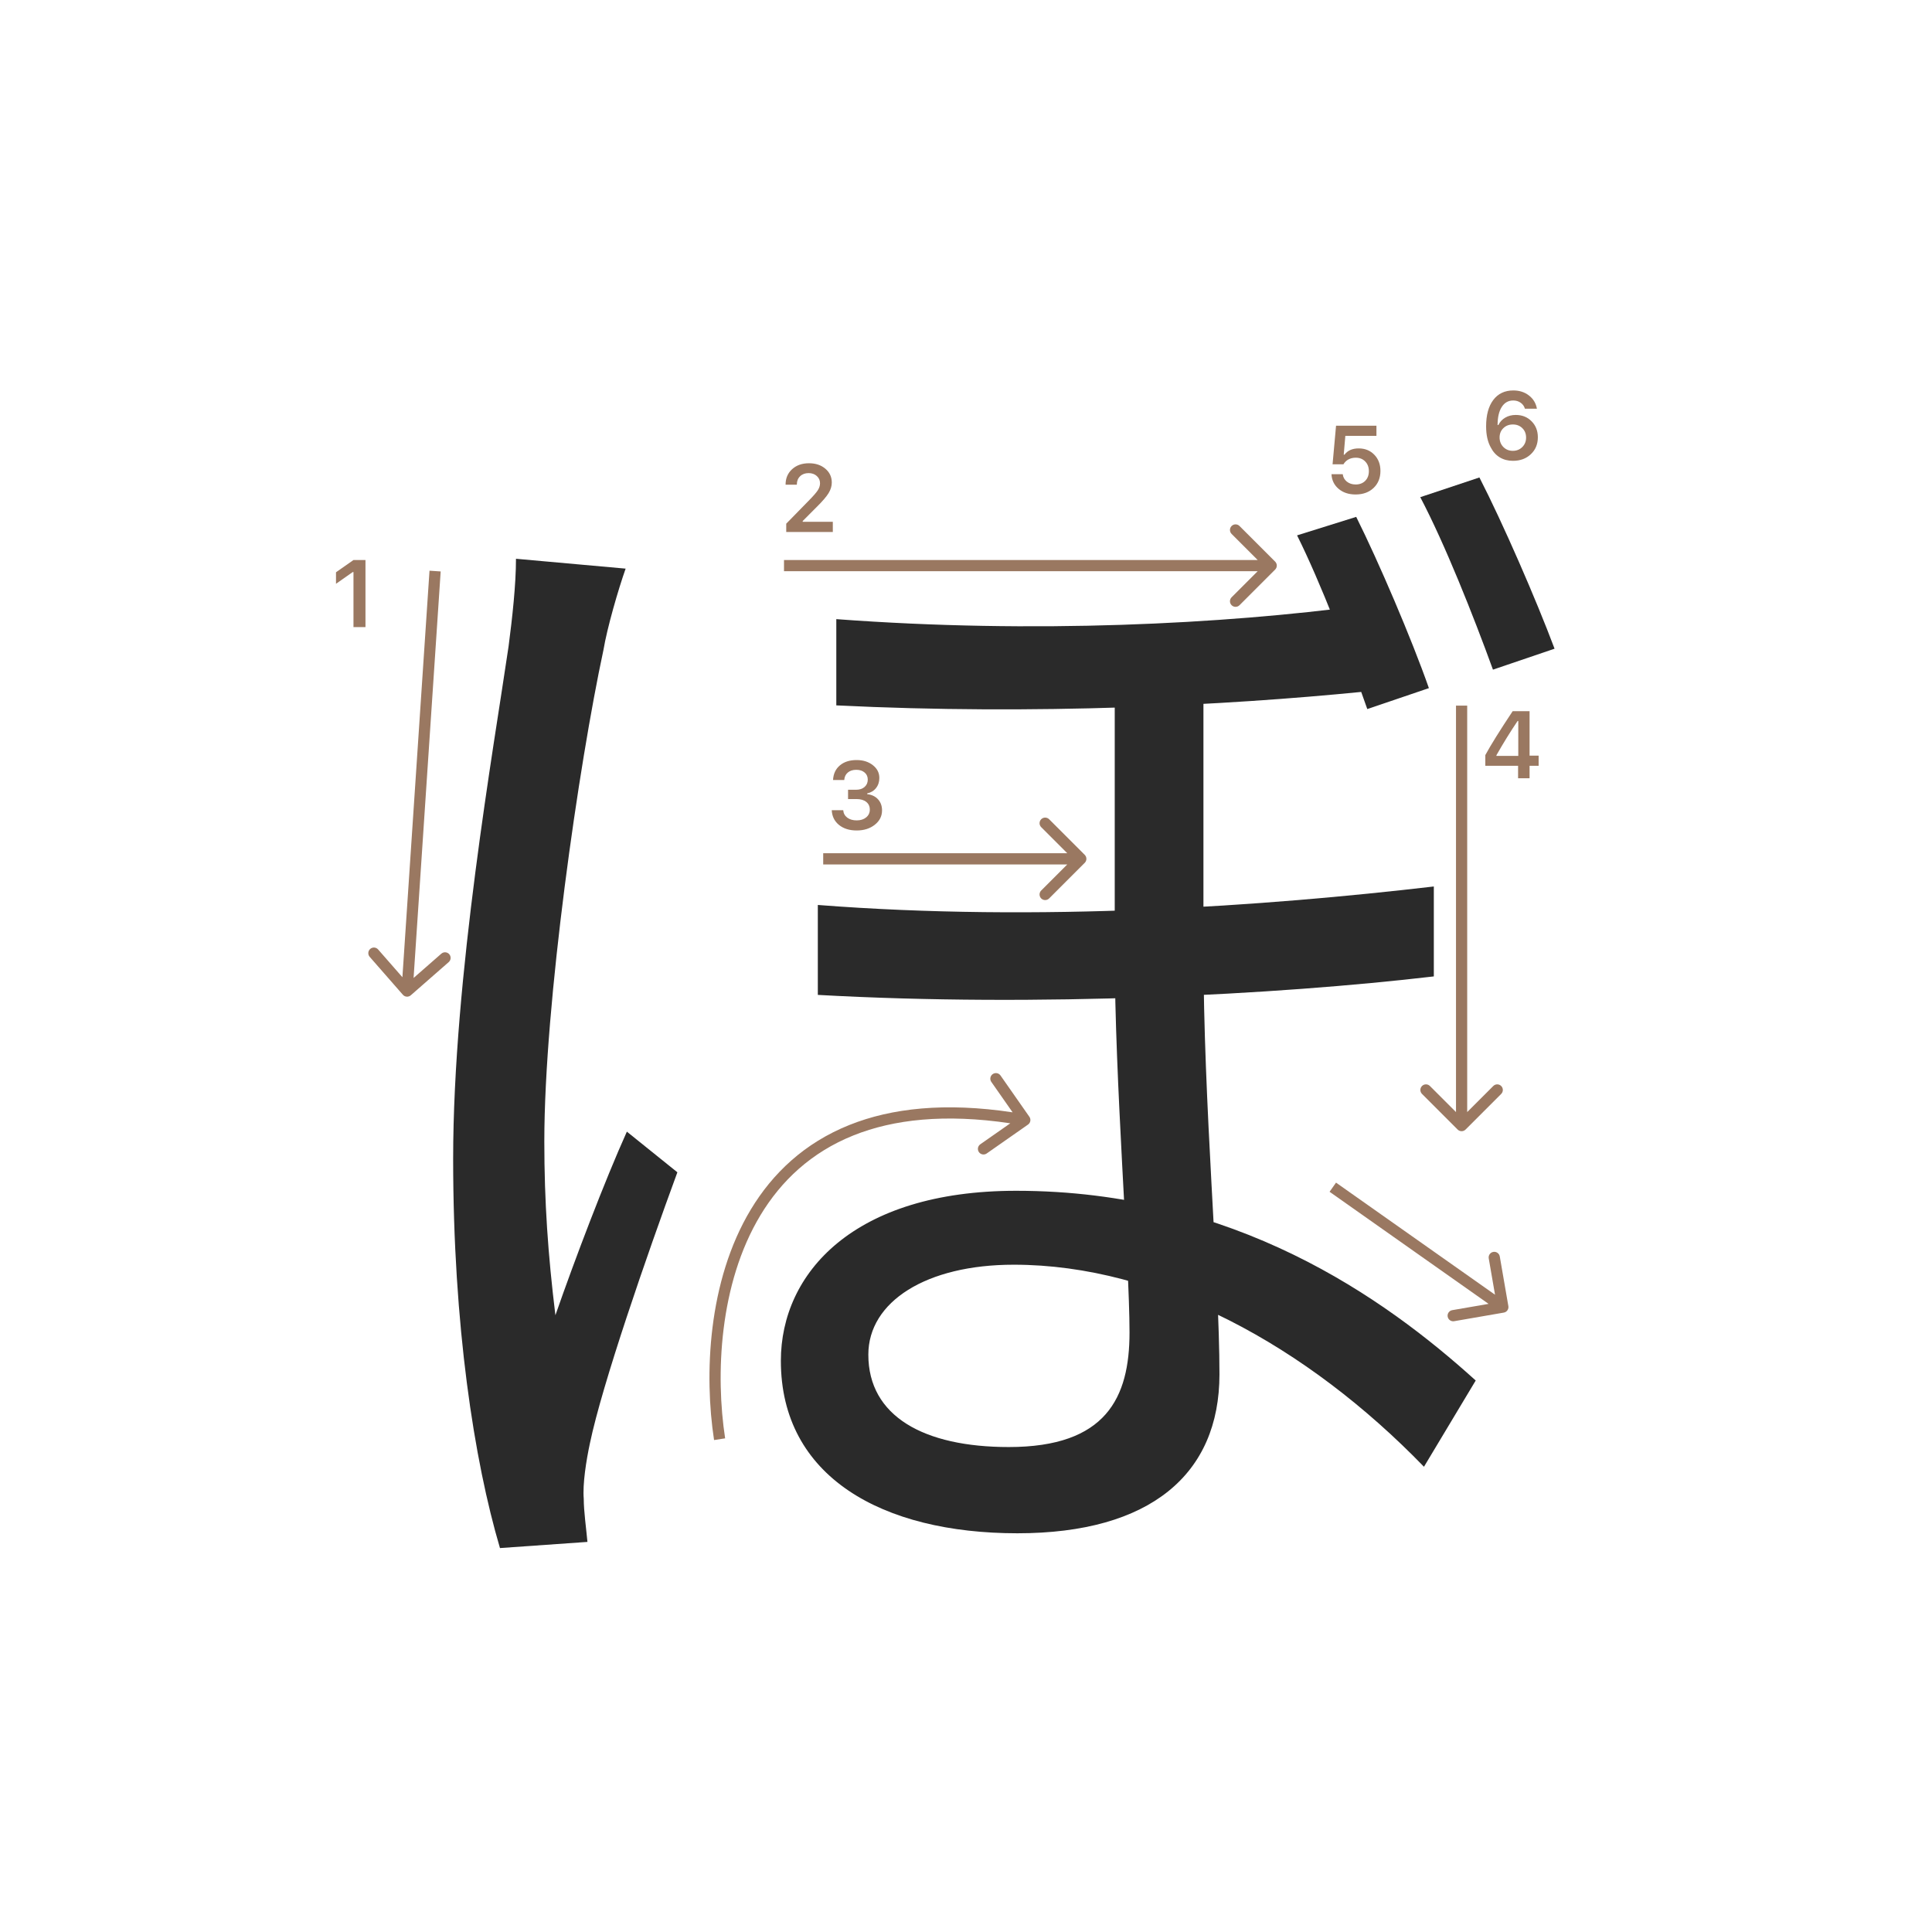 <svg width="345" height="345" viewBox="0 0 345 345" fill="none" xmlns="http://www.w3.org/2000/svg">
<path d="M214.9 118.7C214.9 134.54 214.9 155.66 214.9 169.52C214.9 197.24 217.76 227.82 217.76 245.42C217.76 263.24 205.44 273.8 181.68 273.8C157.48 273.8 139.44 263.68 139.44 243C139.44 227.38 152.42 212.64 181.46 212.64C220.4 212.64 247.24 231.78 263.52 246.52L254.28 261.92C233.38 240.36 206.98 225.84 181.02 225.84C165.4 225.84 155.06 232.44 155.06 241.9C155.06 252.9 164.96 258.4 180.14 258.4C197.52 258.4 201.7 249.6 201.7 237.94C201.7 225.4 199.06 192.84 199.06 170.18C199.06 154.56 199.06 130.8 199.06 118.7H214.9ZM146.04 161.6C185.64 164.68 225.9 161.82 256.04 158.3V174.36C227.88 177.66 185.42 179.86 146.04 177.66V161.6ZM149.34 110.56C184.76 113.2 218.42 111.44 243.28 108.14V123.54C218.86 125.96 184.98 127.72 149.34 125.96V110.56ZM111.72 101.54C110.4 105.28 108.42 112.1 107.76 116.06C103.36 136.52 97.2 179.2 97.2 203.84C97.2 214.62 97.86 224.08 99.18 234.86C102.7 224.74 107.98 210.88 111.94 202.08L120.96 209.34C115.46 224.3 107.54 247.18 105.34 257.74C104.68 260.82 104.02 265 104.24 267.64C104.24 269.84 104.68 272.92 104.9 275.34L89.28 276.44C84.66 260.82 80.92 236.62 80.92 206.92C80.92 174.58 88.18 133.44 90.82 115.4C91.48 110.34 92.14 104.4 92.14 99.78L111.72 101.54ZM242.18 92.3C246.14 100.22 252.08 114.08 255.16 122.88L244.16 126.62C240.86 117.16 235.8 103.96 231.62 95.6L242.18 92.3ZM264.18 85.26C268.36 93.4 274.3 107.04 277.6 115.84L266.6 119.58C263.08 109.9 258.02 97.14 253.62 88.78L264.18 85.26Z" fill="#2A2A2A"/>
<path d="M242.066 88.299C240.832 88.299 239.82 87.961 239.028 87.286C238.237 86.611 237.816 85.742 237.767 84.68H239.775C239.842 85.228 240.088 85.67 240.514 86.008C240.94 86.345 241.463 86.514 242.083 86.514C242.786 86.514 243.353 86.298 243.785 85.867C244.222 85.43 244.44 84.854 244.44 84.14C244.44 83.426 244.222 82.848 243.785 82.405C243.353 81.957 242.791 81.733 242.1 81.733C241.613 81.733 241.178 81.835 240.796 82.04C240.42 82.245 240.121 82.535 239.9 82.912H237.958L238.58 76.022H245.793V77.832H240.24L239.95 81.193H240.091C240.644 80.446 241.488 80.073 242.623 80.073C243.757 80.073 244.687 80.449 245.412 81.202C246.142 81.954 246.507 82.917 246.507 84.09C246.507 85.341 246.098 86.356 245.279 87.137C244.465 87.912 243.395 88.299 242.066 88.299Z" fill="#9A7861"/>
<path d="M270.167 82.29C269.287 82.29 268.509 82.088 267.834 81.685C267.159 81.281 266.622 80.694 266.224 79.925C265.659 78.929 265.377 77.667 265.377 76.14C265.377 74.125 265.803 72.554 266.655 71.425C267.513 70.29 268.706 69.723 270.233 69.723C271.323 69.723 272.253 70.022 273.022 70.62C273.797 71.212 274.273 72 274.45 72.985H272.308C272.175 72.532 271.921 72.175 271.544 71.915C271.174 71.649 270.731 71.516 270.216 71.516C269.342 71.516 268.659 71.903 268.166 72.678C267.674 73.447 267.427 74.518 267.427 75.891H267.568C267.851 75.321 268.263 74.881 268.805 74.571C269.347 74.255 269.97 74.098 270.673 74.098C271.813 74.098 272.754 74.474 273.495 75.227C274.242 75.979 274.616 76.931 274.616 78.082C274.616 79.316 274.198 80.326 273.362 81.112C272.532 81.898 271.467 82.29 270.167 82.29ZM270.142 80.506C270.817 80.506 271.381 80.282 271.835 79.834C272.289 79.38 272.516 78.818 272.516 78.148C272.516 77.462 272.294 76.901 271.852 76.463C271.409 76.021 270.844 75.799 270.158 75.799C269.472 75.799 268.905 76.018 268.457 76.455C268.008 76.892 267.784 77.446 267.784 78.115C267.784 78.796 268.008 79.366 268.457 79.825C268.91 80.279 269.472 80.506 270.142 80.506Z" fill="#9A7861"/>
<path d="M140.283 86.525C140.283 85.407 140.671 84.494 141.445 83.786C142.226 83.077 143.23 82.723 144.458 82.723C145.643 82.723 146.617 83.047 147.38 83.694C148.15 84.342 148.534 85.166 148.534 86.168C148.534 86.81 148.34 87.446 147.953 88.077C147.566 88.703 146.863 89.519 145.845 90.526L143.338 93.041V93.182H148.717V95H140.399V93.514L144.392 89.43C145.211 88.6 145.756 87.978 146.027 87.562C146.299 87.142 146.434 86.721 146.434 86.301C146.434 85.775 146.24 85.341 145.853 84.998C145.471 84.654 144.984 84.483 144.392 84.483C143.767 84.483 143.26 84.671 142.873 85.047C142.486 85.424 142.292 85.916 142.292 86.525V86.558H140.283V86.525Z" fill="#9A7861"/>
<path d="M271.087 138.978V136.745H265.235V134.836C266.209 133.043 267.836 130.431 270.116 127H273.138V134.936H274.756V136.745H273.138V138.978H271.087ZM267.219 134.861V134.985H271.121V128.743H271.004C269.709 130.658 268.448 132.697 267.219 134.861Z" fill="#9A7861"/>
<path d="M151.439 142.688V141.027H152.9C153.509 141.027 154.004 140.861 154.386 140.529C154.768 140.192 154.958 139.755 154.958 139.218C154.958 138.687 154.77 138.263 154.394 137.948C154.023 137.627 153.525 137.466 152.9 137.466C152.28 137.466 151.777 137.63 151.389 137.956C151.007 138.283 150.797 138.728 150.758 139.292H148.758C148.813 138.191 149.217 137.322 149.97 136.686C150.722 136.044 151.721 135.723 152.966 135.723C154.128 135.723 155.094 136.028 155.863 136.636C156.638 137.239 157.025 138 157.025 138.919C157.025 139.622 156.829 140.222 156.436 140.72C156.049 141.218 155.523 141.536 154.859 141.675V141.816C155.678 141.91 156.323 142.217 156.793 142.737C157.269 143.257 157.507 143.916 157.507 144.713C157.507 145.742 157.075 146.597 156.212 147.278C155.354 147.958 154.275 148.299 152.975 148.299C151.685 148.299 150.634 147.97 149.82 147.311C149.012 146.653 148.581 145.775 148.525 144.68H150.576C150.62 145.233 150.861 145.676 151.298 146.008C151.735 146.334 152.299 146.498 152.991 146.498C153.677 146.498 154.236 146.32 154.668 145.966C155.105 145.607 155.324 145.145 155.324 144.58C155.324 143.993 155.111 143.531 154.685 143.194C154.258 142.856 153.677 142.688 152.941 142.688H151.439Z" fill="#9A7861"/>
<path d="M63.121 111.978V102.158H62.98L60 104.25V102.191L63.129 100H65.263V111.978H63.121Z" fill="#9A7861"/>
<path fill-rule="evenodd" clip-rule="evenodd" d="M80.127 171.804L73.354 177.731C72.938 178.094 72.306 178.052 71.943 177.636L66.016 170.863C65.653 170.448 65.695 169.816 66.11 169.452C66.526 169.088 67.158 169.131 67.521 169.546L71.858 174.503L76.698 101.911L78.693 102.044L73.854 174.636L78.81 170.299C79.226 169.935 79.857 169.977 80.221 170.393C80.585 170.809 80.543 171.44 80.127 171.804Z" fill="#9A7861"/>
<path fill-rule="evenodd" clip-rule="evenodd" d="M187.343 146.293L193.707 152.657C194.098 153.047 194.098 153.681 193.707 154.071L187.343 160.435C186.953 160.826 186.319 160.826 185.929 160.435C185.538 160.045 185.538 159.411 185.929 159.021L190.586 154.364L147 154.364L147 152.364L190.586 152.364L185.929 147.707C185.538 147.317 185.538 146.683 185.929 146.293C186.319 145.902 186.953 145.902 187.343 146.293Z" fill="#9A7861"/>
<path fill-rule="evenodd" clip-rule="evenodd" d="M221.343 93.929L227.707 100.293C228.098 100.683 228.098 101.317 227.707 101.707L221.343 108.071C220.953 108.462 220.319 108.462 219.929 108.071C219.538 107.68 219.538 107.047 219.929 106.657L224.586 102L140 102L140 100L224.586 100L219.929 95.343C219.538 94.953 219.538 94.319 219.929 93.929C220.319 93.538 220.953 93.538 221.343 93.929Z" fill="#9A7861"/>
<path fill-rule="evenodd" clip-rule="evenodd" d="M268.071 195.343L261.707 201.707C261.317 202.098 260.684 202.098 260.293 201.707L253.929 195.343C253.539 194.953 253.539 194.319 253.929 193.929C254.32 193.538 254.953 193.538 255.343 193.929L260 198.586L260 126L262 126L262 198.586L266.657 193.929C267.048 193.538 267.681 193.538 268.071 193.929C268.462 194.319 268.462 194.953 268.071 195.343Z" fill="#9A7861"/>
<path fill-rule="evenodd" clip-rule="evenodd" d="M267.817 224.369L269.351 233.238C269.446 233.782 269.081 234.299 268.537 234.393L259.668 235.928C259.124 236.022 258.607 235.657 258.512 235.113C258.418 234.569 258.783 234.051 259.327 233.957L265.817 232.834L237.424 212.817L238.576 211.183L266.969 231.2L265.846 224.71C265.752 224.166 266.117 223.649 266.661 223.554C267.205 223.46 267.723 223.825 267.817 224.369Z" fill="#9A7861"/>
<path fill-rule="evenodd" clip-rule="evenodd" d="M183.82 199.427C184.136 199.879 184.026 200.503 183.573 200.819L176.198 205.977C175.745 206.294 175.122 206.184 174.805 205.731C174.489 205.278 174.599 204.655 175.052 204.338L180.411 200.59C168.708 198.842 159.549 199.893 152.426 202.742C144.831 205.781 139.476 210.895 135.794 217.004C128.4 229.271 127.757 245.552 129.489 256.848L127.512 257.151C125.743 245.615 126.351 228.796 134.081 215.971C137.962 209.534 143.638 204.104 151.684 200.886C159.233 197.865 168.801 196.818 180.822 198.63L177.023 193.198C176.706 192.745 176.817 192.122 177.269 191.805C177.722 191.489 178.345 191.599 178.662 192.051L183.82 199.427Z" fill="#9A7861"/>
</svg>
